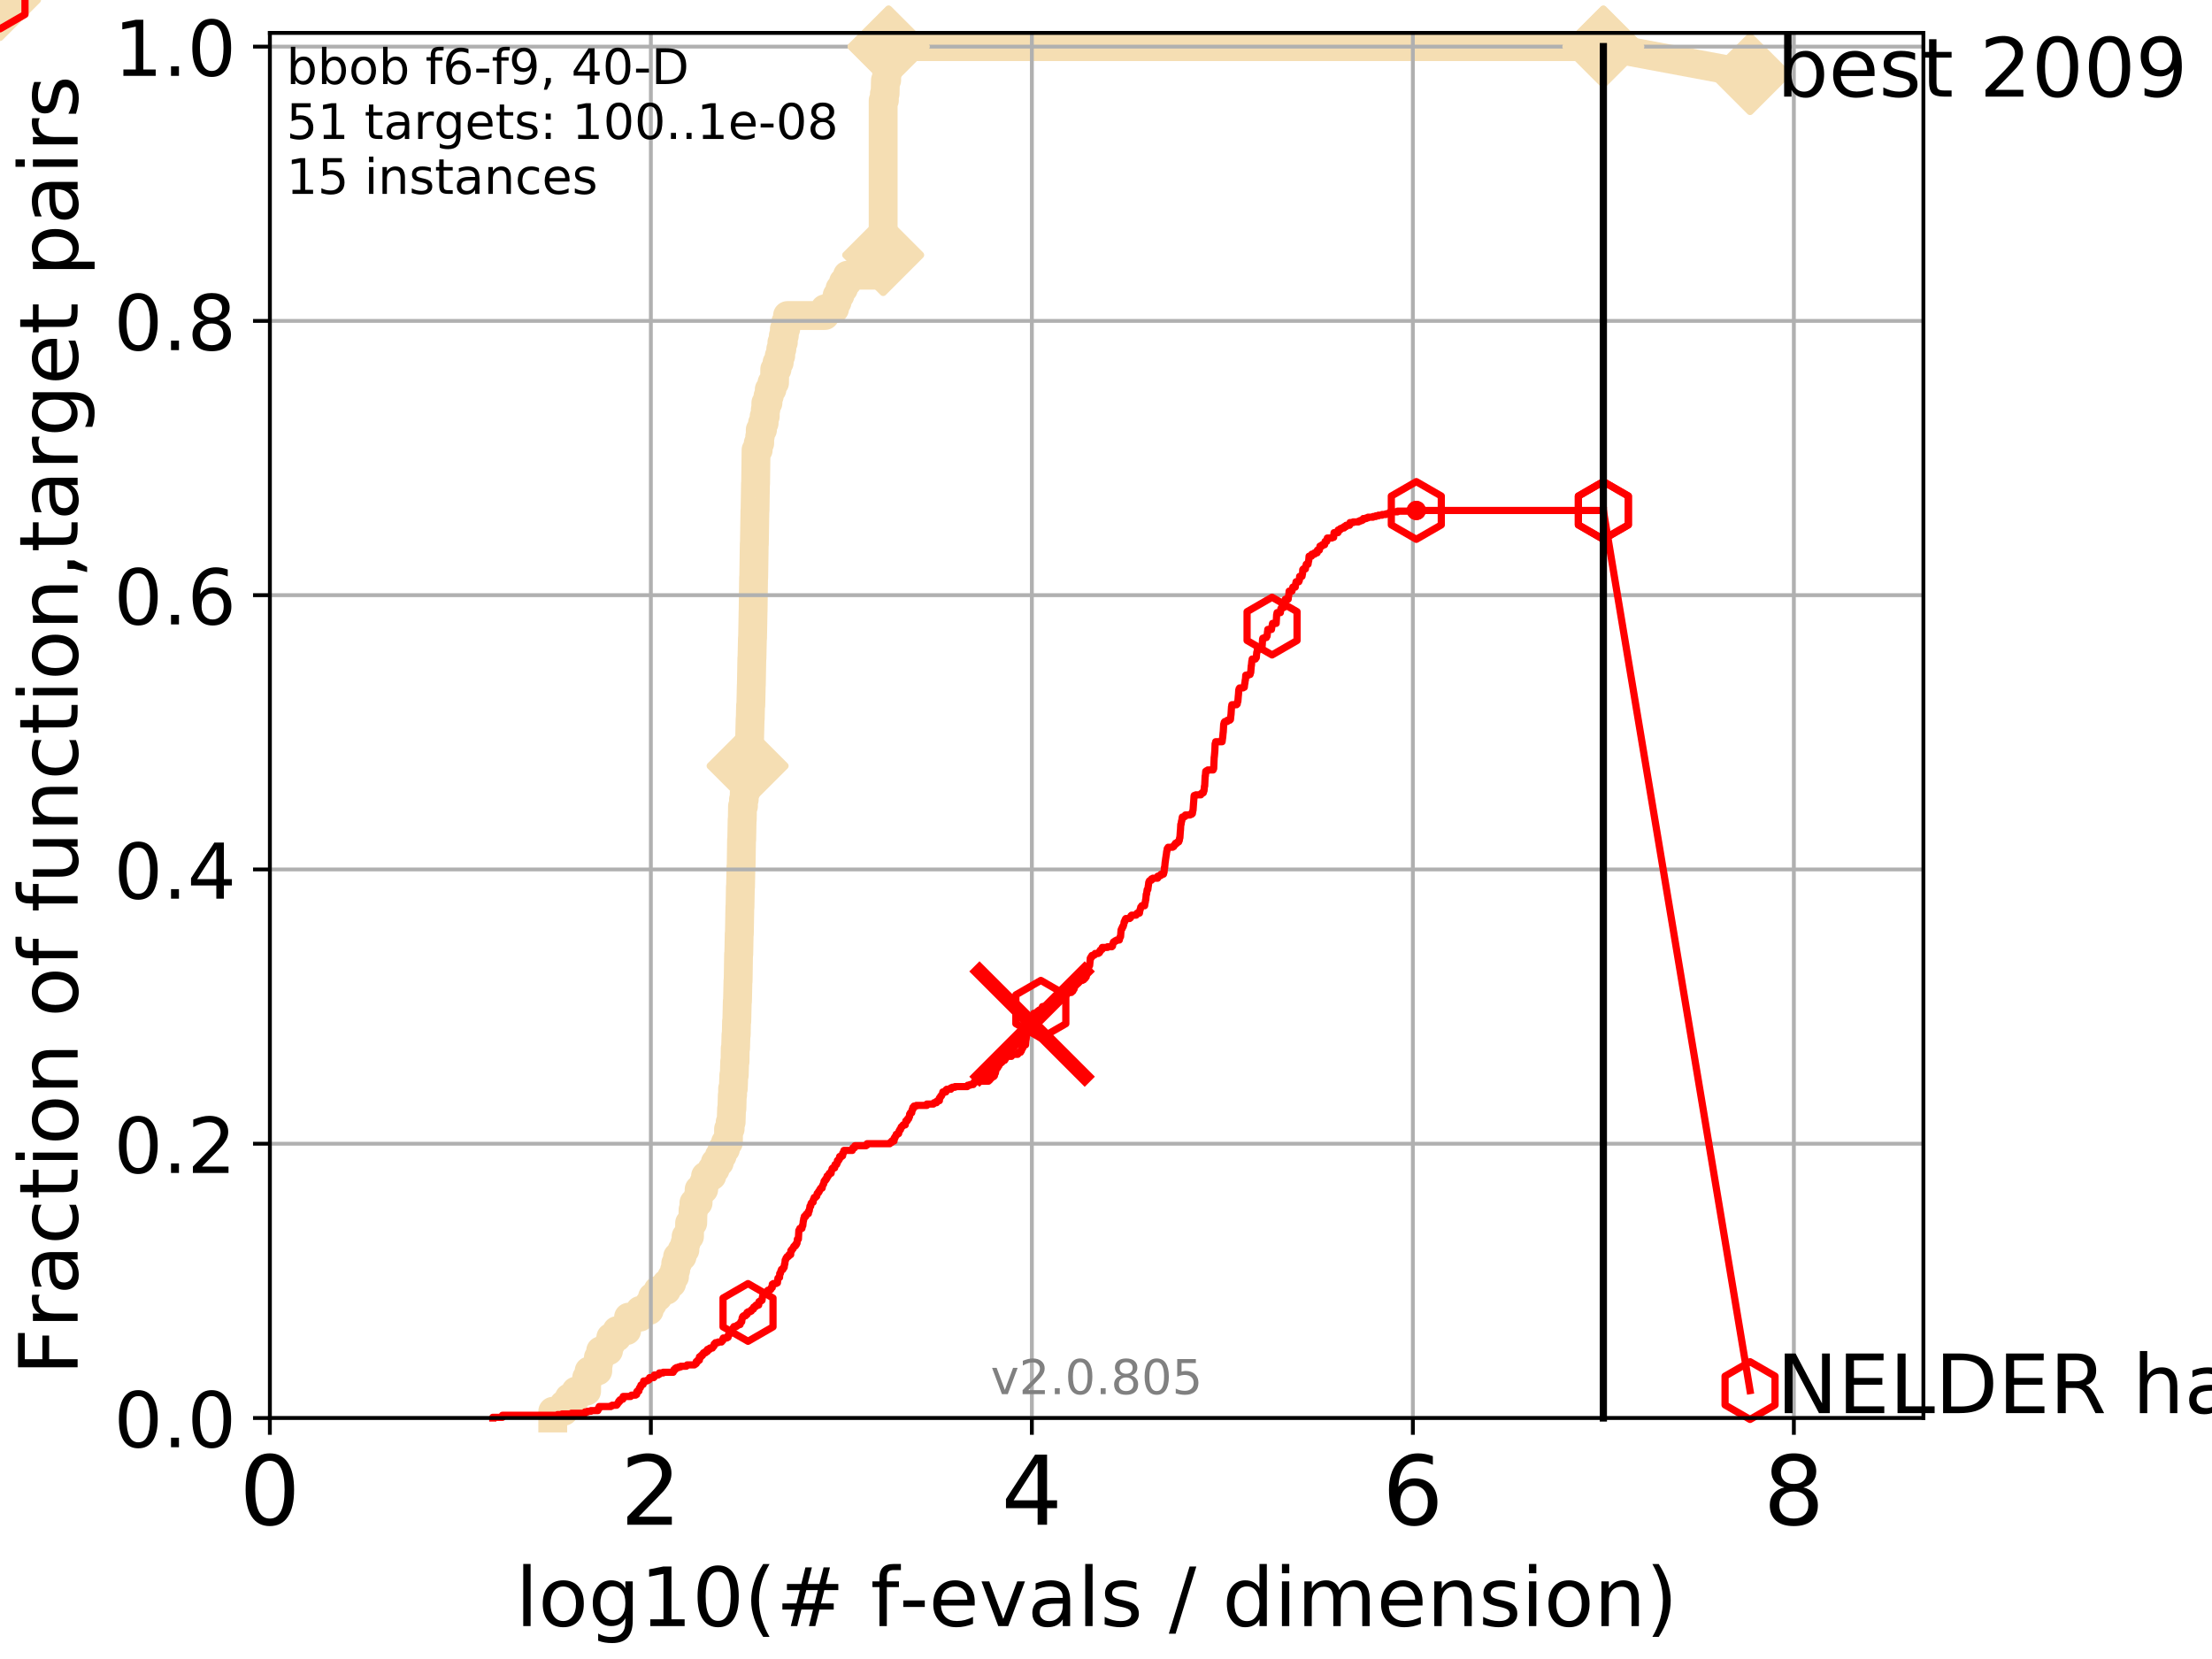 <?xml version="1.0" encoding="utf-8" standalone="no"?>
<!DOCTYPE svg PUBLIC "-//W3C//DTD SVG 1.1//EN"
  "http://www.w3.org/Graphics/SVG/1.1/DTD/svg11.dtd">
<!-- Created with matplotlib (http://matplotlib.org/) -->
<svg height="345pt" version="1.1" viewBox="0 0 460 345" width="460pt" xmlns="http://www.w3.org/2000/svg" xmlns:xlink="http://www.w3.org/1999/xlink">
 <defs>
  <style type="text/css">
*{stroke-linecap:butt;stroke-linejoin:round;}
  </style>
 </defs>
 <g id="figure_1">
  <g id="patch_1">
   <path d="M 0 345.6 
L 460.8 345.6 
L 460.8 0 
L 0 0 
z
" style="fill:#ffffff;"/>
  </g>
  <g id="axes_1">
   <g id="patch_2">
    <path d="M 56.12 294.88 
L 399.984 294.88 
L 399.984 6.845 
L 56.12 6.845 
z
" style="fill:#ffffff;"/>
   </g>
   <g id="line2d_1">
    <path d="M 114.95 294.88 
L 114.95 293.482 
L 117.252 293.482 
L 117.252 292.084 
L 118.361 292.084 
L 118.361 290.686 
L 119.758 290.686 
L 119.758 289.288 
L 121.991 289.288 
L 122.001 286.492 
L 122.507 286.492 
L 122.507 285.094 
L 124.314 285.094 
L 124.314 283.696 
L 124.436 283.696 
L 124.436 282.298 
L 124.909 282.298 
L 124.909 280.9 
L 126.548 280.9 
L 126.548 279.502 
L 127.022 279.502 
L 127.022 278.105 
L 128.3 278.105 
L 128.3 276.707 
L 130.327 276.707 
L 130.327 275.309 
L 130.709 275.309 
L 130.709 273.911 
L 133.088 273.911 
L 133.088 272.513 
L 135.013 272.513 
L 135.013 271.115 
L 135.684 271.115 
L 135.684 269.717 
L 136.834 269.717 
L 136.834 268.319 
L 138.599 268.319 
L 138.599 266.921 
L 139.676 266.921 
L 139.676 265.523 
L 140.271 265.523 
L 140.271 264.125 
L 140.521 264.125 
L 140.521 262.727 
L 140.902 262.727 
L 140.902 261.329 
L 141.845 261.329 
L 141.845 259.931 
L 142.433 259.931 
L 142.433 258.533 
L 142.674 258.533 
L 142.674 257.135 
L 143.384 257.135 
L 143.405 254.339 
L 144.056 254.339 
L 144.125 251.543 
L 144.305 251.543 
L 144.305 250.145 
L 145.175 250.145 
L 145.175 248.747 
L 145.387 248.747 
L 145.387 247.35 
L 146.34 247.35 
L 146.34 245.952 
L 146.724 245.952 
L 146.724 244.554 
L 148.04 244.554 
L 148.04 243.156 
L 148.736 243.156 
L 148.736 241.758 
L 149.584 241.758 
L 149.584 240.36 
L 150.179 240.36 
L 150.179 238.962 
L 150.87 238.962 
L 150.87 237.564 
L 151.482 237.564 
L 151.509 234.768 
L 151.842 234.768 
L 151.842 233.37 
L 152.045 233.37 
L 152.133 230.574 
L 152.208 230.574 
L 152.277 227.778 
L 152.349 227.778 
L 152.349 226.38 
L 152.499 226.38 
L 152.6 223.584 
L 152.696 223.584 
L 152.775 220.788 
L 152.859 220.788 
L 152.891 217.992 
L 152.973 217.992 
L 153.05 215.197 
L 153.11 215.197 
L 153.165 212.401 
L 153.222 212.401 
L 153.322 208.207 
L 153.369 208.207 
L 153.461 204.013 
L 153.501 204.013 
L 153.588 198.421 
L 153.635 198.421 
L 153.717 194.227 
L 153.755 194.227 
L 153.858 188.635 
L 153.891 188.635 
L 153.964 184.442 
L 154.003 184.442 
L 154.081 180.248 
L 154.123 180.248 
L 154.208 174.656 
L 154.246 174.656 
L 154.326 170.462 
L 154.367 170.462 
L 154.407 167.666 
L 154.61 167.666 
L 154.61 166.268 
L 154.768 166.268 
L 154.768 164.87 
L 155.021 164.87 
L 155.021 163.472 
L 155.3 163.472 
L 155.3 160.676 
L 155.472 160.676 
L 155.472 159.278 
L 155.601 159.278 
L 155.606 156.482 
L 155.714 156.482 
L 155.802 153.686 
L 155.886 153.686 
L 155.99 149.493 
L 156.022 149.493 
L 156.082 146.697 
L 156.137 146.697 
L 156.233 142.503 
L 156.249 142.503 
L 156.348 136.911 
L 156.378 136.911 
L 156.471 132.717 
L 156.503 132.717 
L 156.604 127.125 
L 156.615 127.125 
L 156.71 120.136 
L 156.741 120.136 
L 156.847 113.146 
L 156.877 113.146 
L 156.987 106.156 
L 157.015 106.156 
L 157.105 100.564 
L 157.134 100.564 
L 157.225 93.574 
L 157.674 93.574 
L 157.674 92.176 
L 157.986 92.176 
L 157.986 90.778 
L 158.1 90.778 
L 158.1 89.381 
L 158.567 89.381 
L 158.567 87.983 
L 158.907 87.983 
L 158.907 86.585 
L 159.146 86.585 
L 159.146 85.187 
L 159.261 85.187 
L 159.261 83.789 
L 159.705 83.789 
L 159.705 82.391 
L 159.971 82.391 
L 159.971 80.993 
L 160.532 80.993 
L 160.532 79.595 
L 161.074 79.595 
L 161.111 76.799 
L 161.585 76.799 
L 161.585 75.401 
L 162.045 75.401 
L 162.045 74.003 
L 162.359 74.003 
L 162.359 72.605 
L 162.598 72.605 
L 162.598 71.207 
L 162.899 71.207 
L 162.899 69.809 
L 163.108 69.809 
L 163.108 68.411 
L 163.398 68.411 
L 163.398 67.013 
L 163.765 67.013 
L 163.765 65.615 
L 171.544 65.615 
L 171.544 64.217 
L 173.557 64.217 
L 173.557 62.819 
L 174.086 62.819 
L 174.086 61.421 
L 174.678 61.421 
L 174.678 60.023 
L 175.407 60.023 
L 175.407 58.626 
L 176.228 58.626 
L 176.228 57.228 
L 182.687 57.228 
L 182.687 55.83 
L 183.061 55.83 
L 183.061 54.432 
L 183.391 54.432 
L 183.391 53.034 
L 183.659 53.034 
L 183.659 20.881 
L 183.916 20.881 
L 183.916 19.483 
L 184.066 19.483 
L 184.133 16.687 
L 184.392 16.687 
L 184.392 15.289 
L 184.533 15.289 
L 184.632 12.493 
L 184.768 12.493 
L 184.79 9.697 
L 333.43 9.697 
L 333.43 9.697 
" style="fill:none;stroke:#f5deb3;stroke-linecap:square;stroke-width:6;"/>
   </g>
   <g id="line2d_2">
    <path d="M 0 0 
" style="fill:none;stroke:#f5deb3;stroke-linecap:square;stroke-width:6;"/>
    <defs>
     <path d="M -0 7.778 
L 7.778 0 
L 0 -7.778 
L -7.778 -0 
z
" id="mb32078104b" style="stroke:#f5deb3;stroke-linejoin:miter;stroke-width:1.5;"/>
    </defs>
    <g>
     <use style="fill:#f5deb3;stroke:#f5deb3;stroke-linejoin:miter;stroke-width:1.5;" x="0" xlink:href="#mb32078104b" y="0"/>
    </g>
   </g>
   <g id="line2d_3">
    <path d="M 333.43 9.697 
L 363.934 15.401 
" style="fill:none;stroke:#f5deb3;stroke-linecap:square;stroke-width:6;"/>
    <g>
     <use style="fill:#f5deb3;stroke:#f5deb3;stroke-linejoin:miter;stroke-width:1.5;" x="333.43" xlink:href="#mb32078104b" y="9.697"/>
     <use style="fill:#f5deb3;stroke:#f5deb3;stroke-linejoin:miter;stroke-width:1.5;" x="363.934" xlink:href="#mb32078104b" y="15.401"/>
    </g>
   </g>
   <g id="matplotlib.axis_1">
    <g id="xtick_1">
     <g id="line2d_4">
      <path clip-path="url(#p1fe9e2f213)" d="M 56.12 294.88 
L 56.12 6.845 
" style="fill:none;stroke:#b0b0b0;stroke-linecap:square;stroke-width:0.8;"/>
     </g>
     <g id="line2d_5">
      <defs>
       <path d="M 0 0 
L 0 3.5 
" id="mf4e898ed87" style="stroke:#000000;stroke-width:0.8;"/>
      </defs>
      <g>
       <use style="stroke:#000000;stroke-width:0.8;" x="56.12" xlink:href="#mf4e898ed87" y="294.88"/>
      </g>
     </g>
     <g id="text_1">
      <!-- 0 -->
      <defs>
       <path d="M 31.781 66.406 
Q 24.172 66.406 20.328 58.906 
Q 16.5 51.422 16.5 36.375 
Q 16.5 21.391 20.328 13.891 
Q 24.172 6.391 31.781 6.391 
Q 39.453 6.391 43.281 13.891 
Q 47.125 21.391 47.125 36.375 
Q 47.125 51.422 43.281 58.906 
Q 39.453 66.406 31.781 66.406 
z
M 31.781 74.219 
Q 44.047 74.219 50.516 64.516 
Q 56.984 54.828 56.984 36.375 
Q 56.984 17.969 50.516 8.266 
Q 44.047 -1.422 31.781 -1.422 
Q 19.531 -1.422 13.062 8.266 
Q 6.594 17.969 6.594 36.375 
Q 6.594 54.828 13.062 64.516 
Q 19.531 74.219 31.781 74.219 
z
" id="DejaVuSans-30"/>
      </defs>
      <g transform="translate(49.758 317.077)scale(0.2 -0.2)">
       <use xlink:href="#DejaVuSans-30"/>
      </g>
     </g>
    </g>
    <g id="xtick_2">
     <g id="line2d_6">
      <path clip-path="url(#p1fe9e2f213)" d="M 135.351 294.88 
L 135.351 6.845 
" style="fill:none;stroke:#b0b0b0;stroke-linecap:square;stroke-width:0.8;"/>
     </g>
     <g id="line2d_7">
      <g>
       <use style="stroke:#000000;stroke-width:0.8;" x="135.351" xlink:href="#mf4e898ed87" y="294.88"/>
      </g>
     </g>
     <g id="text_2">
      <!-- 2 -->
      <defs>
       <path d="M 19.188 8.297 
L 53.609 8.297 
L 53.609 0 
L 7.328 0 
L 7.328 8.297 
Q 12.938 14.109 22.625 23.891 
Q 32.328 33.688 34.812 36.531 
Q 39.547 41.844 41.422 45.531 
Q 43.312 49.219 43.312 52.781 
Q 43.312 58.594 39.234 62.25 
Q 35.156 65.922 28.609 65.922 
Q 23.969 65.922 18.812 64.312 
Q 13.672 62.703 7.812 59.422 
L 7.812 69.391 
Q 13.766 71.781 18.938 73 
Q 24.125 74.219 28.422 74.219 
Q 39.75 74.219 46.484 68.547 
Q 53.219 62.891 53.219 53.422 
Q 53.219 48.922 51.531 44.891 
Q 49.859 40.875 45.406 35.406 
Q 44.188 33.984 37.641 27.219 
Q 31.109 20.453 19.188 8.297 
z
" id="DejaVuSans-32"/>
      </defs>
      <g transform="translate(128.989 317.077)scale(0.2 -0.2)">
       <use xlink:href="#DejaVuSans-32"/>
      </g>
     </g>
    </g>
    <g id="xtick_3">
     <g id="line2d_8">
      <path clip-path="url(#p1fe9e2f213)" d="M 214.583 294.88 
L 214.583 6.845 
" style="fill:none;stroke:#b0b0b0;stroke-linecap:square;stroke-width:0.8;"/>
     </g>
     <g id="line2d_9">
      <g>
       <use style="stroke:#000000;stroke-width:0.8;" x="214.583" xlink:href="#mf4e898ed87" y="294.88"/>
      </g>
     </g>
     <g id="text_3">
      <!-- 4 -->
      <defs>
       <path d="M 37.797 64.312 
L 12.891 25.391 
L 37.797 25.391 
z
M 35.203 72.906 
L 47.609 72.906 
L 47.609 25.391 
L 58.016 25.391 
L 58.016 17.188 
L 47.609 17.188 
L 47.609 0 
L 37.797 0 
L 37.797 17.188 
L 4.891 17.188 
L 4.891 26.703 
z
" id="DejaVuSans-34"/>
      </defs>
      <g transform="translate(208.22 317.077)scale(0.2 -0.2)">
       <use xlink:href="#DejaVuSans-34"/>
      </g>
     </g>
    </g>
    <g id="xtick_4">
     <g id="line2d_10">
      <path clip-path="url(#p1fe9e2f213)" d="M 293.814 294.88 
L 293.814 6.845 
" style="fill:none;stroke:#b0b0b0;stroke-linecap:square;stroke-width:0.8;"/>
     </g>
     <g id="line2d_11">
      <g>
       <use style="stroke:#000000;stroke-width:0.8;" x="293.814" xlink:href="#mf4e898ed87" y="294.88"/>
      </g>
     </g>
     <g id="text_4">
      <!-- 6 -->
      <defs>
       <path d="M 33.016 40.375 
Q 26.375 40.375 22.484 35.828 
Q 18.609 31.297 18.609 23.391 
Q 18.609 15.531 22.484 10.953 
Q 26.375 6.391 33.016 6.391 
Q 39.656 6.391 43.531 10.953 
Q 47.406 15.531 47.406 23.391 
Q 47.406 31.297 43.531 35.828 
Q 39.656 40.375 33.016 40.375 
z
M 52.594 71.297 
L 52.594 62.312 
Q 48.875 64.062 45.094 64.984 
Q 41.312 65.922 37.594 65.922 
Q 27.828 65.922 22.672 59.328 
Q 17.531 52.734 16.797 39.406 
Q 19.672 43.656 24.016 45.922 
Q 28.375 48.188 33.594 48.188 
Q 44.578 48.188 50.953 41.516 
Q 57.328 34.859 57.328 23.391 
Q 57.328 12.156 50.688 5.359 
Q 44.047 -1.422 33.016 -1.422 
Q 20.359 -1.422 13.672 8.266 
Q 6.984 17.969 6.984 36.375 
Q 6.984 53.656 15.188 63.938 
Q 23.391 74.219 37.203 74.219 
Q 40.922 74.219 44.703 73.484 
Q 48.484 72.75 52.594 71.297 
z
" id="DejaVuSans-36"/>
      </defs>
      <g transform="translate(287.452 317.077)scale(0.2 -0.2)">
       <use xlink:href="#DejaVuSans-36"/>
      </g>
     </g>
    </g>
    <g id="xtick_5">
     <g id="line2d_12">
      <path clip-path="url(#p1fe9e2f213)" d="M 373.045 294.88 
L 373.045 6.845 
" style="fill:none;stroke:#b0b0b0;stroke-linecap:square;stroke-width:0.8;"/>
     </g>
     <g id="line2d_13">
      <g>
       <use style="stroke:#000000;stroke-width:0.8;" x="373.045" xlink:href="#mf4e898ed87" y="294.88"/>
      </g>
     </g>
     <g id="text_5">
      <!-- 8 -->
      <defs>
       <path d="M 31.781 34.625 
Q 24.75 34.625 20.719 30.859 
Q 16.703 27.094 16.703 20.516 
Q 16.703 13.922 20.719 10.156 
Q 24.75 6.391 31.781 6.391 
Q 38.812 6.391 42.859 10.172 
Q 46.922 13.969 46.922 20.516 
Q 46.922 27.094 42.891 30.859 
Q 38.875 34.625 31.781 34.625 
z
M 21.922 38.812 
Q 15.578 40.375 12.031 44.719 
Q 8.5 49.078 8.5 55.328 
Q 8.5 64.062 14.719 69.141 
Q 20.953 74.219 31.781 74.219 
Q 42.672 74.219 48.875 69.141 
Q 55.078 64.062 55.078 55.328 
Q 55.078 49.078 51.531 44.719 
Q 48 40.375 41.703 38.812 
Q 48.828 37.156 52.797 32.312 
Q 56.781 27.484 56.781 20.516 
Q 56.781 9.906 50.312 4.234 
Q 43.844 -1.422 31.781 -1.422 
Q 19.734 -1.422 13.25 4.234 
Q 6.781 9.906 6.781 20.516 
Q 6.781 27.484 10.781 32.312 
Q 14.797 37.156 21.922 38.812 
z
M 18.312 54.391 
Q 18.312 48.734 21.844 45.562 
Q 25.391 42.391 31.781 42.391 
Q 38.141 42.391 41.719 45.562 
Q 45.312 48.734 45.312 54.391 
Q 45.312 60.062 41.719 63.234 
Q 38.141 66.406 31.781 66.406 
Q 25.391 66.406 21.844 63.234 
Q 18.312 60.062 18.312 54.391 
z
" id="DejaVuSans-38"/>
      </defs>
      <g transform="translate(366.683 317.077)scale(0.2 -0.2)">
       <use xlink:href="#DejaVuSans-38"/>
      </g>
     </g>
    </g>
    <g id="text_6">
     <!-- log10(# f-evals / dimension) -->
     <defs>
      <path d="M 9.422 75.984 
L 18.406 75.984 
L 18.406 0 
L 9.422 0 
z
" id="DejaVuSans-6c"/>
      <path d="M 30.609 48.391 
Q 23.391 48.391 19.188 42.75 
Q 14.984 37.109 14.984 27.297 
Q 14.984 17.484 19.156 11.844 
Q 23.344 6.203 30.609 6.203 
Q 37.797 6.203 41.984 11.859 
Q 46.188 17.531 46.188 27.297 
Q 46.188 37.016 41.984 42.703 
Q 37.797 48.391 30.609 48.391 
z
M 30.609 56 
Q 42.328 56 49.016 48.375 
Q 55.719 40.766 55.719 27.297 
Q 55.719 13.875 49.016 6.219 
Q 42.328 -1.422 30.609 -1.422 
Q 18.844 -1.422 12.172 6.219 
Q 5.516 13.875 5.516 27.297 
Q 5.516 40.766 12.172 48.375 
Q 18.844 56 30.609 56 
z
" id="DejaVuSans-6f"/>
      <path d="M 45.406 27.984 
Q 45.406 37.75 41.375 43.109 
Q 37.359 48.484 30.078 48.484 
Q 22.859 48.484 18.828 43.109 
Q 14.797 37.75 14.797 27.984 
Q 14.797 18.266 18.828 12.891 
Q 22.859 7.516 30.078 7.516 
Q 37.359 7.516 41.375 12.891 
Q 45.406 18.266 45.406 27.984 
z
M 54.391 6.781 
Q 54.391 -7.172 48.188 -13.984 
Q 42 -20.797 29.203 -20.797 
Q 24.469 -20.797 20.266 -20.094 
Q 16.062 -19.391 12.109 -17.922 
L 12.109 -9.188 
Q 16.062 -11.328 19.922 -12.344 
Q 23.781 -13.375 27.781 -13.375 
Q 36.625 -13.375 41.016 -8.766 
Q 45.406 -4.156 45.406 5.172 
L 45.406 9.625 
Q 42.625 4.781 38.281 2.391 
Q 33.938 0 27.875 0 
Q 17.828 0 11.672 7.656 
Q 5.516 15.328 5.516 27.984 
Q 5.516 40.672 11.672 48.328 
Q 17.828 56 27.875 56 
Q 33.938 56 38.281 53.609 
Q 42.625 51.219 45.406 46.391 
L 45.406 54.688 
L 54.391 54.688 
z
" id="DejaVuSans-67"/>
      <path d="M 12.406 8.297 
L 28.516 8.297 
L 28.516 63.922 
L 10.984 60.406 
L 10.984 69.391 
L 28.422 72.906 
L 38.281 72.906 
L 38.281 8.297 
L 54.391 8.297 
L 54.391 0 
L 12.406 0 
z
" id="DejaVuSans-31"/>
      <path d="M 31 75.875 
Q 24.469 64.656 21.281 53.656 
Q 18.109 42.672 18.109 31.391 
Q 18.109 20.125 21.312 9.062 
Q 24.516 -2 31 -13.188 
L 23.188 -13.188 
Q 15.875 -1.703 12.234 9.375 
Q 8.594 20.453 8.594 31.391 
Q 8.594 42.281 12.203 53.312 
Q 15.828 64.359 23.188 75.875 
z
" id="DejaVuSans-28"/>
      <path d="M 51.125 44 
L 36.922 44 
L 32.812 27.688 
L 47.125 27.688 
z
M 43.797 71.781 
L 38.719 51.516 
L 52.984 51.516 
L 58.109 71.781 
L 65.922 71.781 
L 60.891 51.516 
L 76.125 51.516 
L 76.125 44 
L 58.984 44 
L 54.984 27.688 
L 70.516 27.688 
L 70.516 20.219 
L 53.078 20.219 
L 48 0 
L 40.188 0 
L 45.219 20.219 
L 30.906 20.219 
L 25.875 0 
L 18.016 0 
L 23.094 20.219 
L 7.719 20.219 
L 7.719 27.688 
L 24.906 27.688 
L 29 44 
L 13.281 44 
L 13.281 51.516 
L 30.906 51.516 
L 35.891 71.781 
z
" id="DejaVuSans-23"/>
      <path id="DejaVuSans-20"/>
      <path d="M 37.109 75.984 
L 37.109 68.5 
L 28.516 68.5 
Q 23.688 68.5 21.797 66.547 
Q 19.922 64.594 19.922 59.516 
L 19.922 54.688 
L 34.719 54.688 
L 34.719 47.703 
L 19.922 47.703 
L 19.922 0 
L 10.891 0 
L 10.891 47.703 
L 2.297 47.703 
L 2.297 54.688 
L 10.891 54.688 
L 10.891 58.5 
Q 10.891 67.625 15.141 71.797 
Q 19.391 75.984 28.609 75.984 
z
" id="DejaVuSans-66"/>
      <path d="M 4.891 31.391 
L 31.203 31.391 
L 31.203 23.391 
L 4.891 23.391 
z
" id="DejaVuSans-2d"/>
      <path d="M 56.203 29.594 
L 56.203 25.203 
L 14.891 25.203 
Q 15.484 15.922 20.484 11.062 
Q 25.484 6.203 34.422 6.203 
Q 39.594 6.203 44.453 7.469 
Q 49.312 8.734 54.109 11.281 
L 54.109 2.781 
Q 49.266 0.734 44.188 -0.344 
Q 39.109 -1.422 33.891 -1.422 
Q 20.797 -1.422 13.156 6.188 
Q 5.516 13.812 5.516 26.812 
Q 5.516 40.234 12.766 48.109 
Q 20.016 56 32.328 56 
Q 43.359 56 49.781 48.891 
Q 56.203 41.797 56.203 29.594 
z
M 47.219 32.234 
Q 47.125 39.594 43.094 43.984 
Q 39.062 48.391 32.422 48.391 
Q 24.906 48.391 20.391 44.141 
Q 15.875 39.891 15.188 32.172 
z
" id="DejaVuSans-65"/>
      <path d="M 2.984 54.688 
L 12.5 54.688 
L 29.594 8.797 
L 46.688 54.688 
L 56.203 54.688 
L 35.688 0 
L 23.484 0 
z
" id="DejaVuSans-76"/>
      <path d="M 34.281 27.484 
Q 23.391 27.484 19.188 25 
Q 14.984 22.516 14.984 16.5 
Q 14.984 11.719 18.141 8.906 
Q 21.297 6.109 26.703 6.109 
Q 34.188 6.109 38.703 11.406 
Q 43.219 16.703 43.219 25.484 
L 43.219 27.484 
z
M 52.203 31.203 
L 52.203 0 
L 43.219 0 
L 43.219 8.297 
Q 40.141 3.328 35.547 0.953 
Q 30.953 -1.422 24.312 -1.422 
Q 15.922 -1.422 10.953 3.297 
Q 6 8.016 6 15.922 
Q 6 25.141 12.172 29.828 
Q 18.359 34.516 30.609 34.516 
L 43.219 34.516 
L 43.219 35.406 
Q 43.219 41.609 39.141 45 
Q 35.062 48.391 27.688 48.391 
Q 23 48.391 18.547 47.266 
Q 14.109 46.141 10.016 43.891 
L 10.016 52.203 
Q 14.938 54.109 19.578 55.047 
Q 24.219 56 28.609 56 
Q 40.484 56 46.344 49.844 
Q 52.203 43.703 52.203 31.203 
z
" id="DejaVuSans-61"/>
      <path d="M 44.281 53.078 
L 44.281 44.578 
Q 40.484 46.531 36.375 47.5 
Q 32.281 48.484 27.875 48.484 
Q 21.188 48.484 17.844 46.438 
Q 14.5 44.391 14.5 40.281 
Q 14.5 37.156 16.891 35.375 
Q 19.281 33.594 26.516 31.984 
L 29.594 31.297 
Q 39.156 29.25 43.188 25.516 
Q 47.219 21.781 47.219 15.094 
Q 47.219 7.469 41.188 3.016 
Q 35.156 -1.422 24.609 -1.422 
Q 20.219 -1.422 15.453 -0.562 
Q 10.688 0.297 5.422 2 
L 5.422 11.281 
Q 10.406 8.688 15.234 7.391 
Q 20.062 6.109 24.812 6.109 
Q 31.156 6.109 34.562 8.281 
Q 37.984 10.453 37.984 14.406 
Q 37.984 18.062 35.516 20.016 
Q 33.062 21.969 24.703 23.781 
L 21.578 24.516 
Q 13.234 26.266 9.516 29.906 
Q 5.812 33.547 5.812 39.891 
Q 5.812 47.609 11.281 51.797 
Q 16.75 56 26.812 56 
Q 31.781 56 36.172 55.266 
Q 40.578 54.547 44.281 53.078 
z
" id="DejaVuSans-73"/>
      <path d="M 25.391 72.906 
L 33.688 72.906 
L 8.297 -9.281 
L 0 -9.281 
z
" id="DejaVuSans-2f"/>
      <path d="M 45.406 46.391 
L 45.406 75.984 
L 54.391 75.984 
L 54.391 0 
L 45.406 0 
L 45.406 8.203 
Q 42.578 3.328 38.25 0.953 
Q 33.938 -1.422 27.875 -1.422 
Q 17.969 -1.422 11.734 6.484 
Q 5.516 14.406 5.516 27.297 
Q 5.516 40.188 11.734 48.094 
Q 17.969 56 27.875 56 
Q 33.938 56 38.25 53.625 
Q 42.578 51.266 45.406 46.391 
z
M 14.797 27.297 
Q 14.797 17.391 18.875 11.75 
Q 22.953 6.109 30.078 6.109 
Q 37.203 6.109 41.297 11.75 
Q 45.406 17.391 45.406 27.297 
Q 45.406 37.203 41.297 42.844 
Q 37.203 48.484 30.078 48.484 
Q 22.953 48.484 18.875 42.844 
Q 14.797 37.203 14.797 27.297 
z
" id="DejaVuSans-64"/>
      <path d="M 9.422 54.688 
L 18.406 54.688 
L 18.406 0 
L 9.422 0 
z
M 9.422 75.984 
L 18.406 75.984 
L 18.406 64.594 
L 9.422 64.594 
z
" id="DejaVuSans-69"/>
      <path d="M 52 44.188 
Q 55.375 50.25 60.062 53.125 
Q 64.75 56 71.094 56 
Q 79.641 56 84.281 50.016 
Q 88.922 44.047 88.922 33.016 
L 88.922 0 
L 79.891 0 
L 79.891 32.719 
Q 79.891 40.578 77.094 44.375 
Q 74.312 48.188 68.609 48.188 
Q 61.625 48.188 57.562 43.547 
Q 53.516 38.922 53.516 30.906 
L 53.516 0 
L 44.484 0 
L 44.484 32.719 
Q 44.484 40.625 41.703 44.406 
Q 38.922 48.188 33.109 48.188 
Q 26.219 48.188 22.156 43.531 
Q 18.109 38.875 18.109 30.906 
L 18.109 0 
L 9.078 0 
L 9.078 54.688 
L 18.109 54.688 
L 18.109 46.188 
Q 21.188 51.219 25.484 53.609 
Q 29.781 56 35.688 56 
Q 41.656 56 45.828 52.969 
Q 50 49.953 52 44.188 
z
" id="DejaVuSans-6d"/>
      <path d="M 54.891 33.016 
L 54.891 0 
L 45.906 0 
L 45.906 32.719 
Q 45.906 40.484 42.875 44.328 
Q 39.844 48.188 33.797 48.188 
Q 26.516 48.188 22.312 43.547 
Q 18.109 38.922 18.109 30.906 
L 18.109 0 
L 9.078 0 
L 9.078 54.688 
L 18.109 54.688 
L 18.109 46.188 
Q 21.344 51.125 25.703 53.562 
Q 30.078 56 35.797 56 
Q 45.219 56 50.047 50.172 
Q 54.891 44.344 54.891 33.016 
z
" id="DejaVuSans-6e"/>
      <path d="M 8.016 75.875 
L 15.828 75.875 
Q 23.141 64.359 26.781 53.312 
Q 30.422 42.281 30.422 31.391 
Q 30.422 20.453 26.781 9.375 
Q 23.141 -1.703 15.828 -13.188 
L 8.016 -13.188 
Q 14.5 -2 17.703 9.062 
Q 20.906 20.125 20.906 31.391 
Q 20.906 42.672 17.703 53.656 
Q 14.5 64.656 8.016 75.875 
z
" id="DejaVuSans-29"/>
     </defs>
     <g transform="translate(107.211 338.154)scale(0.17 -0.17)">
      <use xlink:href="#DejaVuSans-6c"/>
      <use x="27.783" xlink:href="#DejaVuSans-6f"/>
      <use x="88.965" xlink:href="#DejaVuSans-67"/>
      <use x="152.441" xlink:href="#DejaVuSans-31"/>
      <use x="216.064" xlink:href="#DejaVuSans-30"/>
      <use x="279.688" xlink:href="#DejaVuSans-28"/>
      <use x="318.701" xlink:href="#DejaVuSans-23"/>
      <use x="402.49" xlink:href="#DejaVuSans-20"/>
      <use x="434.277" xlink:href="#DejaVuSans-66"/>
      <use x="469.404" xlink:href="#DejaVuSans-2d"/>
      <use x="505.488" xlink:href="#DejaVuSans-65"/>
      <use x="567.012" xlink:href="#DejaVuSans-76"/>
      <use x="626.191" xlink:href="#DejaVuSans-61"/>
      <use x="687.471" xlink:href="#DejaVuSans-6c"/>
      <use x="715.254" xlink:href="#DejaVuSans-73"/>
      <use x="767.354" xlink:href="#DejaVuSans-20"/>
      <use x="799.141" xlink:href="#DejaVuSans-2f"/>
      <use x="832.832" xlink:href="#DejaVuSans-20"/>
      <use x="864.619" xlink:href="#DejaVuSans-64"/>
      <use x="928.096" xlink:href="#DejaVuSans-69"/>
      <use x="955.879" xlink:href="#DejaVuSans-6d"/>
      <use x="1053.291" xlink:href="#DejaVuSans-65"/>
      <use x="1114.814" xlink:href="#DejaVuSans-6e"/>
      <use x="1178.193" xlink:href="#DejaVuSans-73"/>
      <use x="1230.293" xlink:href="#DejaVuSans-69"/>
      <use x="1258.076" xlink:href="#DejaVuSans-6f"/>
      <use x="1319.258" xlink:href="#DejaVuSans-6e"/>
      <use x="1382.637" xlink:href="#DejaVuSans-29"/>
     </g>
    </g>
   </g>
   <g id="matplotlib.axis_2">
    <g id="ytick_1">
     <g id="line2d_14">
      <path clip-path="url(#p1fe9e2f213)" d="M 56.12 294.88 
L 399.984 294.88 
" style="fill:none;stroke:#b0b0b0;stroke-linecap:square;stroke-width:0.8;"/>
     </g>
     <g id="line2d_15">
      <defs>
       <path d="M 0 0 
L -3.5 0 
" id="m5181a6b7db" style="stroke:#000000;stroke-width:0.8;"/>
      </defs>
      <g>
       <use style="stroke:#000000;stroke-width:0.8;" x="56.12" xlink:href="#m5181a6b7db" y="294.88"/>
      </g>
     </g>
     <g id="text_7">
      <!-- 0.0 -->
      <defs>
       <path d="M 10.688 12.406 
L 21 12.406 
L 21 0 
L 10.688 0 
z
" id="DejaVuSans-2e"/>
      </defs>
      <g transform="translate(23.675 300.959)scale(0.16 -0.16)">
       <use xlink:href="#DejaVuSans-30"/>
       <use x="63.623" xlink:href="#DejaVuSans-2e"/>
       <use x="95.41" xlink:href="#DejaVuSans-30"/>
      </g>
     </g>
    </g>
    <g id="ytick_2">
     <g id="line2d_16">
      <path clip-path="url(#p1fe9e2f213)" d="M 56.12 237.843 
L 399.984 237.843 
" style="fill:none;stroke:#b0b0b0;stroke-linecap:square;stroke-width:0.8;"/>
     </g>
     <g id="line2d_17">
      <g>
       <use style="stroke:#000000;stroke-width:0.8;" x="56.12" xlink:href="#m5181a6b7db" y="237.843"/>
      </g>
     </g>
     <g id="text_8">
      <!-- 0.2 -->
      <g transform="translate(23.675 243.922)scale(0.16 -0.16)">
       <use xlink:href="#DejaVuSans-30"/>
       <use x="63.623" xlink:href="#DejaVuSans-2e"/>
       <use x="95.41" xlink:href="#DejaVuSans-32"/>
      </g>
     </g>
    </g>
    <g id="ytick_3">
     <g id="line2d_18">
      <path clip-path="url(#p1fe9e2f213)" d="M 56.12 180.807 
L 399.984 180.807 
" style="fill:none;stroke:#b0b0b0;stroke-linecap:square;stroke-width:0.8;"/>
     </g>
     <g id="line2d_19">
      <g>
       <use style="stroke:#000000;stroke-width:0.8;" x="56.12" xlink:href="#m5181a6b7db" y="180.807"/>
      </g>
     </g>
     <g id="text_9">
      <!-- 0.4 -->
      <g transform="translate(23.675 186.886)scale(0.16 -0.16)">
       <use xlink:href="#DejaVuSans-30"/>
       <use x="63.623" xlink:href="#DejaVuSans-2e"/>
       <use x="95.41" xlink:href="#DejaVuSans-34"/>
      </g>
     </g>
    </g>
    <g id="ytick_4">
     <g id="line2d_20">
      <path clip-path="url(#p1fe9e2f213)" d="M 56.12 123.77 
L 399.984 123.77 
" style="fill:none;stroke:#b0b0b0;stroke-linecap:square;stroke-width:0.8;"/>
     </g>
     <g id="line2d_21">
      <g>
       <use style="stroke:#000000;stroke-width:0.8;" x="56.12" xlink:href="#m5181a6b7db" y="123.77"/>
      </g>
     </g>
     <g id="text_10">
      <!-- 0.6 -->
      <g transform="translate(23.675 129.849)scale(0.16 -0.16)">
       <use xlink:href="#DejaVuSans-30"/>
       <use x="63.623" xlink:href="#DejaVuSans-2e"/>
       <use x="95.41" xlink:href="#DejaVuSans-36"/>
      </g>
     </g>
    </g>
    <g id="ytick_5">
     <g id="line2d_22">
      <path clip-path="url(#p1fe9e2f213)" d="M 56.12 66.734 
L 399.984 66.734 
" style="fill:none;stroke:#b0b0b0;stroke-linecap:square;stroke-width:0.8;"/>
     </g>
     <g id="line2d_23">
      <g>
       <use style="stroke:#000000;stroke-width:0.8;" x="56.12" xlink:href="#m5181a6b7db" y="66.734"/>
      </g>
     </g>
     <g id="text_11">
      <!-- 0.8 -->
      <g transform="translate(23.675 72.812)scale(0.16 -0.16)">
       <use xlink:href="#DejaVuSans-30"/>
       <use x="63.623" xlink:href="#DejaVuSans-2e"/>
       <use x="95.41" xlink:href="#DejaVuSans-38"/>
      </g>
     </g>
    </g>
    <g id="ytick_6">
     <g id="line2d_24">
      <path clip-path="url(#p1fe9e2f213)" d="M 56.12 9.697 
L 399.984 9.697 
" style="fill:none;stroke:#b0b0b0;stroke-linecap:square;stroke-width:0.8;"/>
     </g>
     <g id="line2d_25">
      <g>
       <use style="stroke:#000000;stroke-width:0.8;" x="56.12" xlink:href="#m5181a6b7db" y="9.697"/>
      </g>
     </g>
     <g id="text_12">
      <!-- 1.0 -->
      <g transform="translate(23.675 15.776)scale(0.16 -0.16)">
       <use xlink:href="#DejaVuSans-31"/>
       <use x="63.623" xlink:href="#DejaVuSans-2e"/>
       <use x="95.41" xlink:href="#DejaVuSans-30"/>
      </g>
     </g>
    </g>
    <g id="text_13">
     <!-- Fraction of function,target pairs -->
     <defs>
      <path d="M 9.812 72.906 
L 51.703 72.906 
L 51.703 64.594 
L 19.672 64.594 
L 19.672 43.109 
L 48.578 43.109 
L 48.578 34.812 
L 19.672 34.812 
L 19.672 0 
L 9.812 0 
z
" id="DejaVuSans-46"/>
      <path d="M 41.109 46.297 
Q 39.594 47.172 37.812 47.578 
Q 36.031 48 33.891 48 
Q 26.266 48 22.188 43.047 
Q 18.109 38.094 18.109 28.812 
L 18.109 0 
L 9.078 0 
L 9.078 54.688 
L 18.109 54.688 
L 18.109 46.188 
Q 20.953 51.172 25.484 53.578 
Q 30.031 56 36.531 56 
Q 37.453 56 38.578 55.875 
Q 39.703 55.766 41.062 55.516 
z
" id="DejaVuSans-72"/>
      <path d="M 48.781 52.594 
L 48.781 44.188 
Q 44.969 46.297 41.141 47.344 
Q 37.312 48.391 33.406 48.391 
Q 24.656 48.391 19.812 42.844 
Q 14.984 37.312 14.984 27.297 
Q 14.984 17.281 19.812 11.734 
Q 24.656 6.203 33.406 6.203 
Q 37.312 6.203 41.141 7.25 
Q 44.969 8.297 48.781 10.406 
L 48.781 2.094 
Q 45.016 0.344 40.984 -0.531 
Q 36.969 -1.422 32.422 -1.422 
Q 20.062 -1.422 12.781 6.344 
Q 5.516 14.109 5.516 27.297 
Q 5.516 40.672 12.859 48.328 
Q 20.219 56 33.016 56 
Q 37.156 56 41.109 55.141 
Q 45.062 54.297 48.781 52.594 
z
" id="DejaVuSans-63"/>
      <path d="M 18.312 70.219 
L 18.312 54.688 
L 36.812 54.688 
L 36.812 47.703 
L 18.312 47.703 
L 18.312 18.016 
Q 18.312 11.328 20.141 9.422 
Q 21.969 7.516 27.594 7.516 
L 36.812 7.516 
L 36.812 0 
L 27.594 0 
Q 17.188 0 13.234 3.875 
Q 9.281 7.766 9.281 18.016 
L 9.281 47.703 
L 2.688 47.703 
L 2.688 54.688 
L 9.281 54.688 
L 9.281 70.219 
z
" id="DejaVuSans-74"/>
      <path d="M 8.5 21.578 
L 8.5 54.688 
L 17.484 54.688 
L 17.484 21.922 
Q 17.484 14.156 20.5 10.266 
Q 23.531 6.391 29.594 6.391 
Q 36.859 6.391 41.078 11.031 
Q 45.312 15.672 45.312 23.688 
L 45.312 54.688 
L 54.297 54.688 
L 54.297 0 
L 45.312 0 
L 45.312 8.406 
Q 42.047 3.422 37.719 1 
Q 33.406 -1.422 27.688 -1.422 
Q 18.266 -1.422 13.375 4.438 
Q 8.5 10.297 8.5 21.578 
z
M 31.109 56 
z
" id="DejaVuSans-75"/>
      <path d="M 11.719 12.406 
L 22.016 12.406 
L 22.016 4 
L 14.016 -11.625 
L 7.719 -11.625 
L 11.719 4 
z
" id="DejaVuSans-2c"/>
      <path d="M 18.109 8.203 
L 18.109 -20.797 
L 9.078 -20.797 
L 9.078 54.688 
L 18.109 54.688 
L 18.109 46.391 
Q 20.953 51.266 25.266 53.625 
Q 29.594 56 35.594 56 
Q 45.562 56 51.781 48.094 
Q 58.016 40.188 58.016 27.297 
Q 58.016 14.406 51.781 6.484 
Q 45.562 -1.422 35.594 -1.422 
Q 29.594 -1.422 25.266 0.953 
Q 20.953 3.328 18.109 8.203 
z
M 48.688 27.297 
Q 48.688 37.203 44.609 42.844 
Q 40.531 48.484 33.406 48.484 
Q 26.266 48.484 22.188 42.844 
Q 18.109 37.203 18.109 27.297 
Q 18.109 17.391 22.188 11.75 
Q 26.266 6.109 33.406 6.109 
Q 40.531 6.109 44.609 11.75 
Q 48.688 17.391 48.688 27.297 
z
" id="DejaVuSans-70"/>
     </defs>
     <g transform="translate(16.14 286.002)rotate(-90)scale(0.17 -0.17)">
      <use xlink:href="#DejaVuSans-46"/>
      <use x="57.41" xlink:href="#DejaVuSans-72"/>
      <use x="98.523" xlink:href="#DejaVuSans-61"/>
      <use x="159.803" xlink:href="#DejaVuSans-63"/>
      <use x="214.783" xlink:href="#DejaVuSans-74"/>
      <use x="253.992" xlink:href="#DejaVuSans-69"/>
      <use x="281.775" xlink:href="#DejaVuSans-6f"/>
      <use x="342.957" xlink:href="#DejaVuSans-6e"/>
      <use x="406.336" xlink:href="#DejaVuSans-20"/>
      <use x="438.123" xlink:href="#DejaVuSans-6f"/>
      <use x="499.305" xlink:href="#DejaVuSans-66"/>
      <use x="534.51" xlink:href="#DejaVuSans-20"/>
      <use x="566.297" xlink:href="#DejaVuSans-66"/>
      <use x="601.502" xlink:href="#DejaVuSans-75"/>
      <use x="664.881" xlink:href="#DejaVuSans-6e"/>
      <use x="728.26" xlink:href="#DejaVuSans-63"/>
      <use x="783.24" xlink:href="#DejaVuSans-74"/>
      <use x="822.449" xlink:href="#DejaVuSans-69"/>
      <use x="850.232" xlink:href="#DejaVuSans-6f"/>
      <use x="911.414" xlink:href="#DejaVuSans-6e"/>
      <use x="974.793" xlink:href="#DejaVuSans-2c"/>
      <use x="1006.58" xlink:href="#DejaVuSans-74"/>
      <use x="1045.789" xlink:href="#DejaVuSans-61"/>
      <use x="1107.068" xlink:href="#DejaVuSans-72"/>
      <use x="1148.166" xlink:href="#DejaVuSans-67"/>
      <use x="1211.643" xlink:href="#DejaVuSans-65"/>
      <use x="1273.166" xlink:href="#DejaVuSans-74"/>
      <use x="1312.375" xlink:href="#DejaVuSans-20"/>
      <use x="1344.162" xlink:href="#DejaVuSans-70"/>
      <use x="1407.639" xlink:href="#DejaVuSans-61"/>
      <use x="1468.918" xlink:href="#DejaVuSans-69"/>
      <use x="1496.701" xlink:href="#DejaVuSans-72"/>
      <use x="1537.814" xlink:href="#DejaVuSans-73"/>
     </g>
    </g>
   </g>
   <g id="line2d_26">
    <defs>
     <path d="M 0 1.5 
C 0.398 1.5 0.779 1.342 1.061 1.061 
C 1.342 0.779 1.5 0.398 1.5 0 
C 1.5 -0.398 1.342 -0.779 1.061 -1.061 
C 0.779 -1.342 0.398 -1.5 0 -1.5 
C -0.398 -1.5 -0.779 -1.342 -1.061 -1.061 
C -1.342 -0.779 -1.5 -0.398 -1.5 0 
C -1.5 0.398 -1.342 0.779 -1.061 1.061 
C -0.779 1.342 -0.398 1.5 0 1.5 
z
" id="m779ac3125e" style="stroke:#f5deb3;"/>
    </defs>
    <g>
     <use style="fill:#f5deb3;stroke:#f5deb3;" x="184.79" xlink:href="#m779ac3125e" y="9.697"/>
     <use style="fill:#f5deb3;stroke:#f5deb3;" x="184.79" xlink:href="#m779ac3125e" y="9.697"/>
    </g>
   </g>
   <g id="line2d_27">
    <g>
     <use style="fill:#f5deb3;stroke:#f5deb3;stroke-linejoin:miter;stroke-width:1.5;" x="155.472" xlink:href="#mb32078104b" y="159.278"/>
     <use style="fill:#f5deb3;stroke:#f5deb3;stroke-linejoin:miter;stroke-width:1.5;" x="183.659" xlink:href="#mb32078104b" y="53.034"/>
     <use style="fill:#f5deb3;stroke:#f5deb3;stroke-linejoin:miter;stroke-width:1.5;" x="184.79" xlink:href="#mb32078104b" y="9.697"/>
     <use style="fill:#f5deb3;stroke:#f5deb3;stroke-linejoin:miter;stroke-width:1.5;" x="184.79" xlink:href="#mb32078104b" y="9.697"/>
     <use style="fill:#f5deb3;stroke:#f5deb3;stroke-linejoin:miter;stroke-width:1.5;" x="333.43" xlink:href="#mb32078104b" y="9.697"/>
    </g>
   </g>
   <g id="line2d_28">
    <defs>
     <path d="M 0 1.5 
C 0.398 1.5 0.779 1.342 1.061 1.061 
C 1.342 0.779 1.5 0.398 1.5 0 
C 1.5 -0.398 1.342 -0.779 1.061 -1.061 
C 0.779 -1.342 0.398 -1.5 0 -1.5 
C -0.398 -1.5 -0.779 -1.342 -1.061 -1.061 
C -1.342 -0.779 -1.5 -0.398 -1.5 0 
C -1.5 0.398 -1.342 0.779 -1.061 1.061 
C -0.779 1.342 -0.398 1.5 0 1.5 
z
" id="m72ecb45a0a" style="stroke:#ff0000;"/>
    </defs>
    <g>
     <use style="fill:#ff0000;stroke:#ff0000;" x="294.531" xlink:href="#m72ecb45a0a" y="106.156"/>
     <use style="fill:#ff0000;stroke:#ff0000;" x="294.531" xlink:href="#m72ecb45a0a" y="106.156"/>
    </g>
   </g>
   <g id="line2d_29">
    <path d="M 102.481 294.88 
L 102.481 294.74 
L 104.481 294.74 
L 104.481 294.321 
L 115.935 294.321 
L 115.935 294.181 
L 116.891 294.181 
L 116.891 294.041 
L 118.806 294.041 
L 118.806 293.901 
L 121.661 293.901 
L 121.661 293.622 
L 122.177 293.622 
L 122.177 293.482 
L 122.902 293.482 
L 122.902 293.342 
L 124.323 293.342 
L 124.371 292.923 
L 124.582 292.923 
L 124.598 292.503 
L 127.029 292.503 
L 127.029 292.364 
L 127.299 292.364 
L 127.299 292.224 
L 128.228 292.224 
L 128.228 292.084 
L 128.358 292.084 
L 128.442 291.804 
L 128.551 291.804 
L 128.551 291.665 
L 128.672 291.665 
L 128.678 291.385 
L 128.924 291.385 
L 128.924 291.106 
L 129.202 291.106 
L 129.202 290.966 
L 129.531 290.966 
L 129.586 290.407 
L 131.148 290.407 
L 131.148 290.267 
L 131.318 290.267 
L 131.318 290.127 
L 132.182 290.127 
L 132.182 289.987 
L 132.398 289.987 
L 132.413 289.428 
L 132.53 289.428 
L 132.53 289.288 
L 132.861 289.288 
L 132.936 288.729 
L 133.005 288.729 
L 133.005 288.589 
L 133.162 288.589 
L 133.191 288.31 
L 133.288 288.31 
L 133.288 288.03 
L 133.496 288.03 
L 133.496 287.89 
L 133.743 287.89 
L 133.851 287.191 
L 134.505 287.191 
L 134.505 287.051 
L 134.814 287.051 
L 134.814 286.912 
L 135.017 286.912 
L 135.083 286.492 
L 135.939 286.492 
L 135.939 286.352 
L 136.076 286.352 
L 136.088 285.933 
L 136.873 285.933 
L 136.873 285.793 
L 137.108 285.793 
L 137.108 285.514 
L 137.912 285.514 
L 137.912 285.374 
L 139.994 285.374 
L 139.994 285.094 
L 140.157 285.094 
L 140.157 284.815 
L 140.435 284.815 
L 140.435 284.535 
L 140.686 284.535 
L 140.686 284.395 
L 141.15 284.395 
L 141.15 284.256 
L 141.577 284.256 
L 141.577 284.116 
L 142.719 284.116 
L 142.719 283.976 
L 142.911 283.976 
L 142.911 283.836 
L 144.407 283.836 
L 144.407 283.696 
L 144.619 283.696 
L 144.619 283.557 
L 144.797 283.557 
L 144.797 283.137 
L 145.102 283.137 
L 145.102 282.858 
L 145.445 282.858 
L 145.452 282.159 
L 145.788 282.159 
L 145.8 281.879 
L 146.081 281.879 
L 146.081 281.599 
L 146.265 281.599 
L 146.297 281.32 
L 146.726 281.32 
L 146.726 281.04 
L 147.113 281.04 
L 147.113 280.621 
L 147.571 280.621 
L 147.609 280.341 
L 148.151 280.341 
L 148.216 280.062 
L 148.362 280.062 
L 148.362 279.922 
L 148.483 279.922 
L 148.511 279.502 
L 148.746 279.502 
L 148.785 279.223 
L 149.32 279.223 
L 149.32 279.083 
L 150.039 279.083 
L 150.132 278.804 
L 150.299 278.804 
L 150.335 278.384 
L 150.415 278.384 
L 150.415 278.244 
L 151.159 278.244 
L 151.159 278.105 
L 151.409 278.105 
L 151.42 277.685 
L 151.573 277.685 
L 151.601 277.406 
L 151.774 277.406 
L 151.774 277.126 
L 151.926 277.126 
L 151.926 276.986 
L 152.214 276.986 
L 152.278 276.427 
L 152.437 276.427 
L 152.437 276.147 
L 152.625 276.147 
L 152.625 275.868 
L 153.112 275.868 
L 153.112 275.728 
L 153.299 275.728 
L 153.299 275.588 
L 153.533 275.588 
L 153.533 275.448 
L 153.91 275.448 
L 153.996 275.029 
L 154.044 275.029 
L 154.044 274.889 
L 154.237 274.889 
L 154.336 274.05 
L 154.459 274.05 
L 154.459 273.771 
L 154.613 273.771 
L 154.613 273.631 
L 155.043 273.631 
L 155.061 273.351 
L 155.356 273.351 
L 155.356 272.932 
L 155.556 272.932 
L 155.556 272.792 
L 155.986 272.792 
L 155.986 272.653 
L 156.244 272.653 
L 156.258 272.373 
L 156.432 272.373 
L 156.432 272.233 
L 156.69 272.233 
L 156.741 271.814 
L 156.949 271.814 
L 156.949 271.674 
L 157.225 271.674 
L 157.225 271.394 
L 157.774 271.394 
L 157.826 270.695 
L 158.028 270.695 
L 158.028 270.556 
L 158.275 270.556 
L 158.275 270.416 
L 158.464 270.416 
L 158.575 269.577 
L 158.611 269.577 
L 158.683 269.297 
L 158.825 269.297 
L 158.825 269.158 
L 159.009 269.158 
L 159.009 269.018 
L 159.274 269.018 
L 159.356 268.738 
L 159.561 268.738 
L 159.561 268.459 
L 159.679 268.459 
L 159.679 268.319 
L 160.084 268.319 
L 160.084 268.179 
L 160.273 268.179 
L 160.382 267.76 
L 160.593 267.76 
L 160.604 267.061 
L 160.828 267.061 
L 160.828 266.921 
L 161.395 266.921 
L 161.395 266.781 
L 161.67 266.781 
L 161.775 265.803 
L 161.902 265.803 
L 161.902 265.663 
L 162.11 265.663 
L 162.151 264.824 
L 162.293 264.824 
L 162.398 264.265 
L 162.51 264.265 
L 162.51 263.985 
L 162.815 263.985 
L 162.921 263.566 
L 163.072 263.566 
L 163.148 262.867 
L 163.211 262.867 
L 163.287 262.028 
L 163.371 262.028 
L 163.474 261.609 
L 163.605 261.609 
L 163.667 261.329 
L 163.924 261.329 
L 163.924 261.189 
L 164.074 261.189 
L 164.074 260.91 
L 164.425 260.91 
L 164.468 260.071 
L 164.652 260.071 
L 164.673 259.791 
L 164.817 259.791 
L 164.817 259.652 
L 164.947 259.652 
L 165.054 259.232 
L 165.188 259.232 
L 165.188 259.092 
L 165.423 259.092 
L 165.423 258.813 
L 165.611 258.813 
L 165.611 258.533 
L 165.747 258.533 
L 165.82 257.694 
L 166.029 257.694 
L 166.124 255.877 
L 166.231 255.877 
L 166.331 255.458 
L 166.765 255.458 
L 166.841 254.898 
L 166.945 254.898 
L 167.048 253.92 
L 167.081 253.92 
L 167.15 253.361 
L 167.248 253.361 
L 167.276 252.941 
L 167.572 252.941 
L 167.643 252.522 
L 167.784 252.522 
L 167.784 252.382 
L 168.111 252.382 
L 168.157 251.823 
L 168.283 251.823 
L 168.394 251.124 
L 168.412 251.124 
L 168.434 250.844 
L 168.588 250.844 
L 168.659 250.285 
L 168.736 250.285 
L 168.736 250.145 
L 168.87 250.145 
L 168.87 250.006 
L 169.09 250.006 
L 169.142 249.446 
L 169.223 249.446 
L 169.317 249.027 
L 169.58 249.027 
L 169.58 248.887 
L 169.722 248.887 
L 169.722 248.747 
L 169.849 248.747 
L 169.932 248.188 
L 170.058 248.188 
L 170.058 248.048 
L 170.211 248.048 
L 170.234 247.769 
L 170.381 247.769 
L 170.488 247.35 
L 170.607 247.35 
L 170.686 247.07 
L 170.972 247.07 
L 171.07 246.511 
L 171.106 246.511 
L 171.2 246.231 
L 171.288 246.231 
L 171.361 245.672 
L 171.446 245.672 
L 171.446 245.532 
L 171.629 245.532 
L 171.642 245.253 
L 171.839 245.253 
L 171.839 244.973 
L 172.002 244.973 
L 172.004 244.554 
L 172.256 244.554 
L 172.312 244.274 
L 172.421 244.274 
L 172.456 243.994 
L 172.834 243.994 
L 172.903 243.435 
L 172.952 243.435 
L 173.039 243.016 
L 173.164 243.016 
L 173.164 242.876 
L 173.571 242.876 
L 173.649 242.177 
L 173.974 242.177 
L 174.075 241.897 
L 174.104 241.897 
L 174.144 241.338 
L 174.4 241.338 
L 174.4 241.059 
L 174.572 241.059 
L 174.615 240.5 
L 175.049 240.5 
L 175.049 240.36 
L 175.227 240.36 
L 175.244 239.801 
L 175.395 239.801 
L 175.505 239.241 
L 177.234 239.241 
L 177.307 238.822 
L 177.37 238.822 
L 177.37 238.682 
L 177.727 238.682 
L 177.775 238.263 
L 180.094 238.263 
L 180.094 238.123 
L 180.31 238.123 
L 180.31 237.843 
L 185.035 237.843 
L 185.035 237.704 
L 185.16 237.704 
L 185.16 237.564 
L 185.445 237.564 
L 185.445 237.284 
L 185.916 237.284 
L 185.921 236.725 
L 186.081 236.725 
L 186.081 236.445 
L 186.195 236.445 
L 186.299 236.166 
L 186.357 236.166 
L 186.38 235.886 
L 186.646 235.886 
L 186.646 235.746 
L 186.875 235.746 
L 186.962 235.187 
L 187.064 235.187 
L 187.117 234.908 
L 187.268 234.908 
L 187.357 234.488 
L 187.414 234.488 
L 187.414 234.349 
L 187.562 234.349 
L 187.562 234.209 
L 187.703 234.209 
L 187.809 233.929 
L 188.254 233.929 
L 188.337 233.37 
L 188.375 233.37 
L 188.375 233.09 
L 188.67 233.09 
L 188.742 232.671 
L 188.954 232.671 
L 189.035 232.252 
L 189.134 232.252 
L 189.163 231.692 
L 189.32 231.692 
L 189.32 231.413 
L 189.598 231.413 
L 189.692 230.714 
L 189.838 230.714 
L 189.838 230.294 
L 190.069 230.294 
L 190.069 230.015 
L 190.551 230.015 
L 190.551 229.875 
L 192.747 229.875 
L 192.747 229.595 
L 194.113 229.595 
L 194.113 229.456 
L 194.236 229.456 
L 194.236 229.316 
L 194.758 229.316 
L 194.758 229.036 
L 194.962 229.036 
L 194.962 228.896 
L 195.354 228.896 
L 195.355 228.337 
L 195.498 228.337 
L 195.581 228.058 
L 195.631 228.058 
L 195.631 227.918 
L 195.784 227.918 
L 195.855 227.638 
L 195.926 227.638 
L 196.019 227.359 
L 196.059 227.359 
L 196.059 227.079 
L 196.703 227.079 
L 196.712 226.66 
L 196.877 226.66 
L 196.877 226.52 
L 197.723 226.52 
L 197.723 226.24 
L 198.041 226.24 
L 198.041 226.101 
L 198.606 226.101 
L 198.606 225.961 
L 201.15 225.961 
L 201.251 225.681 
L 201.733 225.681 
L 201.733 225.541 
L 202.384 225.541 
L 202.395 225.262 
L 202.596 225.262 
L 202.596 224.982 
L 203.065 224.982 
L 203.065 224.842 
L 205.546 224.842 
L 205.546 224.703 
L 205.713 224.703 
L 205.713 224.563 
L 205.857 224.563 
L 205.9 224.283 
L 206.109 224.283 
L 206.109 224.004 
L 206.426 224.004 
L 206.426 223.864 
L 206.678 223.864 
L 206.678 223.724 
L 206.793 223.724 
L 206.88 223.165 
L 206.998 223.165 
L 207.095 222.606 
L 207.121 222.606 
L 207.201 222.186 
L 207.335 222.186 
L 207.335 222.047 
L 207.482 222.047 
L 207.564 221.627 
L 207.739 221.627 
L 207.783 221.068 
L 208.158 221.068 
L 208.158 220.928 
L 208.347 220.928 
L 208.358 220.509 
L 208.913 220.509 
L 208.99 220.229 
L 209.101 220.229 
L 209.101 219.81 
L 209.31 219.81 
L 209.31 219.67 
L 210.345 219.67 
L 210.405 219.251 
L 211.646 219.251 
L 211.746 218.831 
L 212.222 218.831 
L 212.222 218.552 
L 212.407 218.552 
L 212.505 217.992 
L 212.676 217.992 
L 212.759 217.433 
L 212.858 217.433 
L 212.858 217.293 
L 213.27 217.293 
L 213.364 216.175 
L 213.393 216.175 
L 213.502 214.777 
L 213.624 214.777 
L 213.677 214.218 
L 213.737 214.218 
L 213.839 213.519 
L 214.386 213.519 
L 214.386 213.379 
L 214.514 213.379 
L 214.603 212.96 
L 214.665 212.96 
L 214.706 212.68 
L 214.785 212.68 
L 214.893 211.702 
L 214.906 211.702 
L 214.984 210.723 
L 215.472 210.723 
L 215.472 210.583 
L 215.663 210.583 
L 215.762 210.304 
L 215.953 210.304 
L 215.953 210.164 
L 216.152 210.164 
L 216.152 210.024 
L 216.449 210.024 
L 216.449 209.884 
L 216.654 209.884 
L 216.659 209.605 
L 216.77 209.605 
L 216.776 209.325 
L 217.455 209.325 
L 217.455 209.185 
L 217.811 209.185 
L 217.811 209.046 
L 218.037 209.046 
L 218.038 208.766 
L 218.158 208.766 
L 218.201 208.486 
L 218.302 208.486 
L 218.302 208.347 
L 218.463 208.347 
L 218.463 208.207 
L 218.591 208.207 
L 218.591 208.067 
L 218.831 208.067 
L 218.831 207.927 
L 219.257 207.927 
L 219.257 207.787 
L 219.69 207.787 
L 219.69 207.648 
L 220.183 207.648 
L 220.183 207.368 
L 220.326 207.368 
L 220.345 206.949 
L 220.557 206.949 
L 220.557 206.809 
L 221.221 206.809 
L 221.221 206.669 
L 221.823 206.669 
L 221.856 206.389 
L 222.789 206.389 
L 222.789 206.25 
L 222.937 206.25 
L 222.937 206.11 
L 223.111 206.11 
L 223.218 205.69 
L 223.355 205.69 
L 223.465 205.131 
L 223.481 205.131 
L 223.484 204.852 
L 223.639 204.852 
L 223.695 204.572 
L 223.897 204.572 
L 223.897 204.432 
L 224.234 204.432 
L 224.291 204.153 
L 224.439 204.153 
L 224.439 204.013 
L 224.62 204.013 
L 224.62 203.873 
L 225.107 203.873 
L 225.107 203.733 
L 225.38 203.733 
L 225.38 203.593 
L 225.503 203.593 
L 225.503 203.454 
L 225.666 203.454 
L 225.678 203.174 
L 225.874 203.174 
L 225.975 202.196 
L 225.986 202.196 
L 225.986 202.056 
L 226.101 202.056 
L 226.199 201.357 
L 226.282 201.357 
L 226.282 201.217 
L 226.398 201.217 
L 226.446 200.798 
L 226.594 200.798 
L 226.704 199.679 
L 226.715 199.679 
L 226.731 199.26 
L 226.884 199.26 
L 226.89 198.98 
L 227.06 198.98 
L 227.068 198.701 
L 227.431 198.701 
L 227.431 198.561 
L 227.662 198.561 
L 227.743 198.281 
L 228.386 198.281 
L 228.386 198.141 
L 228.622 198.141 
L 228.627 197.862 
L 228.797 197.862 
L 228.809 197.582 
L 229.007 197.582 
L 229.007 197.442 
L 229.19 197.442 
L 229.227 197.023 
L 230.316 197.023 
L 230.316 196.883 
L 231.212 196.883 
L 231.212 196.744 
L 231.355 196.744 
L 231.434 196.184 
L 231.512 196.184 
L 231.54 195.905 
L 231.737 195.905 
L 231.737 195.765 
L 231.947 195.765 
L 231.947 195.625 
L 232.212 195.625 
L 232.212 195.485 
L 232.77 195.485 
L 232.847 195.066 
L 232.889 195.066 
L 232.94 194.786 
L 233.028 194.786 
L 233.134 193.388 
L 233.165 193.388 
L 233.246 193.109 
L 233.363 193.109 
L 233.436 192.689 
L 233.569 192.689 
L 233.673 192.27 
L 233.697 192.27 
L 233.767 191.711 
L 233.88 191.711 
L 233.896 191.431 
L 234.004 191.431 
L 234.017 191.152 
L 234.128 191.152 
L 234.128 191.012 
L 234.909 191.012 
L 234.909 190.872 
L 235.095 190.872 
L 235.181 190.453 
L 235.335 190.453 
L 235.335 190.313 
L 236.266 190.313 
L 236.266 190.173 
L 236.396 190.173 
L 236.465 189.894 
L 236.953 189.894 
L 237.06 189.195 
L 237.106 189.195 
L 237.201 188.775 
L 237.228 188.775 
L 237.228 188.635 
L 237.341 188.635 
L 237.434 188.356 
L 238.028 188.356 
L 238.136 187.657 
L 238.164 187.657 
L 238.238 187.098 
L 238.276 187.098 
L 238.368 185.979 
L 238.431 185.979 
L 238.54 185.14 
L 238.565 185.14 
L 238.565 185.001 
L 238.695 185.001 
L 238.805 184.162 
L 238.816 184.162 
L 238.895 183.463 
L 238.934 183.463 
L 239.024 183.183 
L 239.203 183.183 
L 239.203 183.044 
L 239.46 183.044 
L 239.48 182.764 
L 239.76 182.764 
L 239.76 182.624 
L 240.736 182.624 
L 240.769 182.205 
L 241.123 182.205 
L 241.123 182.065 
L 241.414 182.065 
L 241.462 181.785 
L 241.952 181.785 
L 242.046 181.366 
L 242.074 181.366 
L 242.156 180.387 
L 242.204 180.387 
L 242.306 179.269 
L 242.318 179.269 
L 242.425 178.43 
L 242.433 178.43 
L 242.533 177.731 
L 242.548 177.731 
L 242.625 177.032 
L 242.666 177.032 
L 242.735 176.473 
L 242.866 176.473 
L 242.926 176.194 
L 243.838 176.194 
L 243.838 176.054 
L 244.084 176.054 
L 244.19 175.774 
L 244.256 175.774 
L 244.256 175.634 
L 244.419 175.634 
L 244.456 175.355 
L 244.748 175.355 
L 244.748 175.215 
L 244.879 175.215 
L 244.879 175.075 
L 245.119 175.075 
L 245.167 174.796 
L 245.24 174.796 
L 245.309 174.236 
L 245.364 174.236 
L 245.469 172.699 
L 245.485 172.699 
L 245.55 171.441 
L 245.61 171.441 
L 245.706 170.742 
L 245.749 170.742 
L 245.839 170.043 
L 245.876 170.043 
L 245.876 169.903 
L 246.254 169.903 
L 246.254 169.763 
L 246.479 169.763 
L 246.503 169.483 
L 247.451 169.483 
L 247.451 169.344 
L 247.808 169.344 
L 247.808 169.204 
L 247.958 169.204 
L 248.069 168.505 
L 248.1 168.505 
L 248.208 166.967 
L 248.215 166.967 
L 248.311 165.569 
L 248.339 165.569 
L 248.339 165.429 
L 248.687 165.429 
L 248.687 165.29 
L 249.715 165.29 
L 249.79 165.01 
L 249.996 165.01 
L 249.996 164.87 
L 250.238 164.87 
L 250.295 164.451 
L 250.38 164.451 
L 250.476 163.472 
L 250.521 163.472 
L 250.62 161.375 
L 250.662 161.375 
L 250.737 160.397 
L 250.932 160.397 
L 250.932 160.257 
L 251.174 160.257 
L 251.174 160.117 
L 252.271 160.117 
L 252.308 159.837 
L 252.393 159.837 
L 252.499 157.461 
L 252.519 157.461 
L 252.63 156.203 
L 252.632 156.203 
L 252.693 154.665 
L 252.747 154.665 
L 252.809 154.246 
L 254.142 154.246 
L 254.249 153.407 
L 254.261 153.407 
L 254.363 152.289 
L 254.379 152.289 
L 254.475 150.611 
L 254.498 150.611 
L 254.589 150.192 
L 254.71 150.192 
L 254.71 150.052 
L 255.206 150.052 
L 255.254 149.772 
L 255.751 149.772 
L 255.751 149.632 
L 255.88 149.632 
L 255.981 148.654 
L 255.994 148.654 
L 256.105 146.976 
L 256.127 146.976 
L 256.174 146.557 
L 257.143 146.557 
L 257.143 146.417 
L 257.282 146.417 
L 257.364 145.858 
L 257.424 145.858 
L 257.525 144.6 
L 257.537 144.6 
L 257.61 143.481 
L 257.66 143.481 
L 257.688 143.202 
L 257.791 143.202 
L 257.791 143.062 
L 258.483 143.062 
L 258.483 142.922 
L 258.756 142.922 
L 258.856 142.083 
L 258.882 142.083 
L 258.959 141.384 
L 258.995 141.384 
L 259.068 140.406 
L 259.615 140.406 
L 259.615 140.266 
L 259.963 140.266 
L 260.068 139.847 
L 260.097 139.847 
L 260.207 138.449 
L 260.233 138.449 
L 260.327 137.47 
L 260.347 137.47 
L 260.401 137.051 
L 261.063 137.051 
L 261.163 136.771 
L 261.252 136.771 
L 261.354 135.653 
L 261.408 135.653 
L 261.475 135.094 
L 261.552 135.094 
L 261.552 134.954 
L 262.363 134.954 
L 262.471 134.255 
L 262.478 134.255 
L 262.568 132.857 
L 262.617 132.857 
L 262.617 132.717 
L 262.959 132.717 
L 262.959 132.577 
L 263.347 132.577 
L 263.375 132.298 
L 263.497 132.298 
L 263.596 131.319 
L 263.625 131.319 
L 263.644 130.9 
L 264.409 130.9 
L 264.516 130.201 
L 264.534 130.201 
L 264.632 129.642 
L 265.388 129.642 
L 265.486 127.824 
L 265.51 127.824 
L 265.572 127.405 
L 266.262 127.405 
L 266.365 126.566 
L 266.447 126.566 
L 266.447 126.426 
L 266.79 126.426 
L 266.79 126.287 
L 267.059 126.287 
L 267.153 126.007 
L 267.179 126.007 
L 267.285 124.609 
L 267.885 124.609 
L 267.957 123.91 
L 267.997 123.91 
L 268.086 122.931 
L 268.674 122.931 
L 268.779 122.372 
L 268.793 122.372 
L 268.851 122.093 
L 269.358 122.093 
L 269.463 121.254 
L 269.529 121.254 
L 269.534 120.974 
L 270.099 120.974 
L 270.167 120.695 
L 270.213 120.695 
L 270.267 119.856 
L 270.759 119.856 
L 270.866 119.297 
L 270.876 119.297 
L 270.915 118.458 
L 271.019 118.458 
L 271.019 118.318 
L 271.467 118.318 
L 271.538 117.759 
L 271.582 117.759 
L 271.64 117.34 
L 272.012 117.34 
L 272.119 116.641 
L 272.153 116.641 
L 272.232 115.662 
L 272.739 115.662 
L 272.8 115.243 
L 273.368 115.243 
L 273.369 114.963 
L 273.908 114.963 
L 273.964 114.404 
L 274.377 114.404 
L 274.469 113.705 
L 274.496 113.705 
L 274.496 113.565 
L 274.917 113.565 
L 274.944 113.286 
L 275.46 113.286 
L 275.564 112.587 
L 275.907 112.587 
L 276.006 112.027 
L 276.023 112.027 
L 276.023 111.888 
L 276.966 111.888 
L 276.966 111.748 
L 277.342 111.748 
L 277.424 110.769 
L 278.235 110.769 
L 278.274 110.21 
L 278.671 110.21 
L 278.732 109.93 
L 279.047 109.93 
L 279.047 109.791 
L 279.511 109.791 
L 279.52 109.511 
L 279.917 109.511 
L 279.942 109.231 
L 280.648 109.231 
L 280.736 108.672 
L 281.407 108.672 
L 281.407 108.533 
L 282.515 108.533 
L 282.515 108.393 
L 282.831 108.393 
L 282.831 108.253 
L 283.224 108.253 
L 283.224 108.113 
L 283.47 108.113 
L 283.502 107.834 
L 284.134 107.834 
L 284.134 107.694 
L 284.496 107.694 
L 284.496 107.554 
L 285.525 107.554 
L 285.525 107.414 
L 286.106 107.414 
L 286.106 107.274 
L 286.656 107.274 
L 286.656 107.135 
L 287.408 107.135 
L 287.408 106.995 
L 288.228 106.995 
L 288.228 106.855 
L 288.908 106.855 
L 288.935 106.575 
L 289.549 106.575 
L 289.549 106.436 
L 290.622 106.436 
L 290.622 106.296 
L 294.531 106.296 
L 294.531 106.156 
L 333.43 106.156 
L 333.43 106.156 
" style="fill:none;stroke:#ff0000;stroke-linecap:square;stroke-width:1.5;"/>
   </g>
   <g id="line2d_30">
    <defs>
     <path d="M 0 -6 
L -5.196 -3 
L -5.196 3 
L -0 6 
L 5.196 3 
L 5.196 -3 
z
" id="mf1e0e522c9" style="stroke:#ff0000;stroke-linejoin:miter;stroke-width:1.5;"/>
    </defs>
    <g>
     <use style="fill:none;stroke:#ff0000;stroke-linejoin:miter;stroke-width:1.5;" x="155.556" xlink:href="#mf1e0e522c9" y="272.932"/>
     <use style="fill:none;stroke:#ff0000;stroke-linejoin:miter;stroke-width:1.5;" x="216.449" xlink:href="#mf1e0e522c9" y="209.884"/>
     <use style="fill:none;stroke:#ff0000;stroke-linejoin:miter;stroke-width:1.5;" x="264.534" xlink:href="#mf1e0e522c9" y="130.201"/>
     <use style="fill:none;stroke:#ff0000;stroke-linejoin:miter;stroke-width:1.5;" x="294.531" xlink:href="#mf1e0e522c9" y="106.156"/>
     <use style="fill:none;stroke:#ff0000;stroke-linejoin:miter;stroke-width:1.5;" x="333.43" xlink:href="#mf1e0e522c9" y="106.156"/>
    </g>
   </g>
   <g id="line2d_31">
    <path d="M 0 0 
" style="fill:none;stroke:#ff0000;stroke-linecap:square;stroke-width:1.5;"/>
    <g>
     <use style="fill:none;stroke:#ff0000;stroke-linejoin:miter;stroke-width:1.5;" x="0" xlink:href="#mf1e0e522c9" y="0"/>
    </g>
   </g>
   <g id="line2d_32">
    <path clip-path="url(#p1fe9e2f213)" d="M 214.629 212.96 
" style="fill:none;stroke:#ff0000;stroke-linecap:square;stroke-width:1.5;"/>
    <defs>
     <path d="M -12 12 
L 12 -12 
M -12 -12 
L 12 12 
" id="m1860606bd8" style="stroke:#ff0000;stroke-width:3;"/>
    </defs>
    <g clip-path="url(#p1fe9e2f213)">
     <use style="fill:#ff0000;stroke:#ff0000;stroke-width:3;" x="214.629" xlink:href="#m1860606bd8" y="212.96"/>
    </g>
   </g>
   <g id="line2d_33">
    <path d="M 333.43 106.156 
L 363.934 289.176 
" style="fill:none;stroke:#ff0000;stroke-linecap:square;stroke-width:1.5;"/>
    <g>
     <use style="fill:none;stroke:#ff0000;stroke-linejoin:miter;stroke-width:1.5;" x="333.43" xlink:href="#mf1e0e522c9" y="106.156"/>
     <use style="fill:none;stroke:#ff0000;stroke-linejoin:miter;stroke-width:1.5;" x="363.934" xlink:href="#mf1e0e522c9" y="289.176"/>
    </g>
   </g>
   <g id="line2d_34">
    <path d="M 333.43 294.88 
L 333.43 9.697 
" style="fill:none;stroke:#000000;stroke-linecap:square;stroke-width:1.5;"/>
   </g>
   <g id="patch_3">
    <path d="M 56.12 294.88 
L 56.12 6.845 
" style="fill:none;stroke:#000000;stroke-linecap:square;stroke-linejoin:miter;stroke-width:0.8;"/>
   </g>
   <g id="patch_4">
    <path d="M 399.984 294.88 
L 399.984 6.845 
" style="fill:none;stroke:#000000;stroke-linecap:square;stroke-linejoin:miter;stroke-width:0.8;"/>
   </g>
   <g id="patch_5">
    <path d="M 56.12 294.88 
L 399.984 294.88 
" style="fill:none;stroke:#000000;stroke-linecap:square;stroke-linejoin:miter;stroke-width:0.8;"/>
   </g>
   <g id="patch_6">
    <path d="M 56.12 6.845 
L 399.984 6.845 
" style="fill:none;stroke:#000000;stroke-linecap:square;stroke-linejoin:miter;stroke-width:0.8;"/>
   </g>
   <g id="text_14">
    <!-- NELDER ha -->
    <defs>
     <path d="M 9.812 72.906 
L 23.094 72.906 
L 55.422 11.922 
L 55.422 72.906 
L 64.984 72.906 
L 64.984 0 
L 51.703 0 
L 19.391 60.984 
L 19.391 0 
L 9.812 0 
z
" id="DejaVuSans-4e"/>
     <path d="M 9.812 72.906 
L 55.906 72.906 
L 55.906 64.594 
L 19.672 64.594 
L 19.672 43.016 
L 54.391 43.016 
L 54.391 34.719 
L 19.672 34.719 
L 19.672 8.297 
L 56.781 8.297 
L 56.781 0 
L 9.812 0 
z
" id="DejaVuSans-45"/>
     <path d="M 9.812 72.906 
L 19.672 72.906 
L 19.672 8.297 
L 55.172 8.297 
L 55.172 0 
L 9.812 0 
z
" id="DejaVuSans-4c"/>
     <path d="M 19.672 64.797 
L 19.672 8.109 
L 31.594 8.109 
Q 46.688 8.109 53.688 14.938 
Q 60.688 21.781 60.688 36.531 
Q 60.688 51.172 53.688 57.984 
Q 46.688 64.797 31.594 64.797 
z
M 9.812 72.906 
L 30.078 72.906 
Q 51.266 72.906 61.172 64.094 
Q 71.094 55.281 71.094 36.531 
Q 71.094 17.672 61.125 8.828 
Q 51.172 0 30.078 0 
L 9.812 0 
z
" id="DejaVuSans-44"/>
     <path d="M 44.391 34.188 
Q 47.562 33.109 50.562 29.594 
Q 53.562 26.078 56.594 19.922 
L 66.609 0 
L 56 0 
L 46.688 18.703 
Q 43.062 26.031 39.672 28.422 
Q 36.281 30.812 30.422 30.812 
L 19.672 30.812 
L 19.672 0 
L 9.812 0 
L 9.812 72.906 
L 32.078 72.906 
Q 44.578 72.906 50.734 67.672 
Q 56.891 62.453 56.891 51.906 
Q 56.891 45.016 53.688 40.469 
Q 50.484 35.938 44.391 34.188 
z
M 19.672 64.797 
L 19.672 38.922 
L 32.078 38.922 
Q 39.203 38.922 42.844 42.219 
Q 46.484 45.516 46.484 51.906 
Q 46.484 58.297 42.844 61.547 
Q 39.203 64.797 32.078 64.797 
z
" id="DejaVuSans-52"/>
     <path d="M 54.891 33.016 
L 54.891 0 
L 45.906 0 
L 45.906 32.719 
Q 45.906 40.484 42.875 44.328 
Q 39.844 48.188 33.797 48.188 
Q 26.516 48.188 22.312 43.547 
Q 18.109 38.922 18.109 30.906 
L 18.109 0 
L 9.078 0 
L 9.078 75.984 
L 18.109 75.984 
L 18.109 46.188 
Q 21.344 51.125 25.703 53.562 
Q 30.078 56 35.797 56 
Q 45.219 56 50.047 50.172 
Q 54.891 44.344 54.891 33.016 
z
" id="DejaVuSans-68"/>
    </defs>
    <g transform="translate(369.48 293.867)scale(0.17 -0.17)">
     <use xlink:href="#DejaVuSans-4e"/>
     <use x="74.805" xlink:href="#DejaVuSans-45"/>
     <use x="137.988" xlink:href="#DejaVuSans-4c"/>
     <use x="193.701" xlink:href="#DejaVuSans-44"/>
     <use x="270.703" xlink:href="#DejaVuSans-45"/>
     <use x="333.887" xlink:href="#DejaVuSans-52"/>
     <use x="403.369" xlink:href="#DejaVuSans-20"/>
     <use x="435.156" xlink:href="#DejaVuSans-68"/>
     <use x="498.535" xlink:href="#DejaVuSans-61"/>
    </g>
   </g>
   <g id="text_15">
    <!-- best 2009 -->
    <defs>
     <path d="M 48.688 27.297 
Q 48.688 37.203 44.609 42.844 
Q 40.531 48.484 33.406 48.484 
Q 26.266 48.484 22.188 42.844 
Q 18.109 37.203 18.109 27.297 
Q 18.109 17.391 22.188 11.75 
Q 26.266 6.109 33.406 6.109 
Q 40.531 6.109 44.609 11.75 
Q 48.688 17.391 48.688 27.297 
z
M 18.109 46.391 
Q 20.953 51.266 25.266 53.625 
Q 29.594 56 35.594 56 
Q 45.562 56 51.781 48.094 
Q 58.016 40.188 58.016 27.297 
Q 58.016 14.406 51.781 6.484 
Q 45.562 -1.422 35.594 -1.422 
Q 29.594 -1.422 25.266 0.953 
Q 20.953 3.328 18.109 8.203 
L 18.109 0 
L 9.078 0 
L 9.078 75.984 
L 18.109 75.984 
z
" id="DejaVuSans-62"/>
     <path d="M 10.984 1.516 
L 10.984 10.5 
Q 14.703 8.734 18.5 7.812 
Q 22.312 6.891 25.984 6.891 
Q 35.75 6.891 40.891 13.453 
Q 46.047 20.016 46.781 33.406 
Q 43.953 29.203 39.594 26.953 
Q 35.25 24.703 29.984 24.703 
Q 19.047 24.703 12.672 31.312 
Q 6.297 37.938 6.297 49.422 
Q 6.297 60.641 12.938 67.422 
Q 19.578 74.219 30.609 74.219 
Q 43.266 74.219 49.922 64.516 
Q 56.594 54.828 56.594 36.375 
Q 56.594 19.141 48.406 8.859 
Q 40.234 -1.422 26.422 -1.422 
Q 22.703 -1.422 18.891 -0.688 
Q 15.094 0.047 10.984 1.516 
z
M 30.609 32.422 
Q 37.25 32.422 41.125 36.953 
Q 45.016 41.5 45.016 49.422 
Q 45.016 57.281 41.125 61.844 
Q 37.25 66.406 30.609 66.406 
Q 23.969 66.406 20.094 61.844 
Q 16.219 57.281 16.219 49.422 
Q 16.219 41.5 20.094 36.953 
Q 23.969 32.422 30.609 32.422 
z
" id="DejaVuSans-39"/>
    </defs>
    <g transform="translate(369.48 20.092)scale(0.17 -0.17)">
     <use xlink:href="#DejaVuSans-62"/>
     <use x="63.477" xlink:href="#DejaVuSans-65"/>
     <use x="125" xlink:href="#DejaVuSans-73"/>
     <use x="177.1" xlink:href="#DejaVuSans-74"/>
     <use x="216.309" xlink:href="#DejaVuSans-20"/>
     <use x="248.096" xlink:href="#DejaVuSans-32"/>
     <use x="311.719" xlink:href="#DejaVuSans-30"/>
     <use x="375.342" xlink:href="#DejaVuSans-30"/>
     <use x="438.965" xlink:href="#DejaVuSans-39"/>
    </g>
   </g>
   <g id="text_16">
    <!-- bbob f6-f9, 40-D -->
    <g transform="translate(59.559 17.476)scale(0.102 -0.102)">
     <use xlink:href="#DejaVuSans-62"/>
     <use x="63.477" xlink:href="#DejaVuSans-62"/>
     <use x="126.953" xlink:href="#DejaVuSans-6f"/>
     <use x="188.135" xlink:href="#DejaVuSans-62"/>
     <use x="251.611" xlink:href="#DejaVuSans-20"/>
     <use x="283.398" xlink:href="#DejaVuSans-66"/>
     <use x="318.604" xlink:href="#DejaVuSans-36"/>
     <use x="382.227" xlink:href="#DejaVuSans-2d"/>
     <use x="418.311" xlink:href="#DejaVuSans-66"/>
     <use x="453.516" xlink:href="#DejaVuSans-39"/>
     <use x="517.139" xlink:href="#DejaVuSans-2c"/>
     <use x="548.926" xlink:href="#DejaVuSans-20"/>
     <use x="580.713" xlink:href="#DejaVuSans-34"/>
     <use x="644.336" xlink:href="#DejaVuSans-30"/>
     <use x="707.959" xlink:href="#DejaVuSans-2d"/>
     <use x="744.043" xlink:href="#DejaVuSans-44"/>
    </g>
    <!-- 51 targets: 100..1e-08 -->
    <defs>
     <path d="M 10.797 72.906 
L 49.516 72.906 
L 49.516 64.594 
L 19.828 64.594 
L 19.828 46.734 
Q 21.969 47.469 24.109 47.828 
Q 26.266 48.188 28.422 48.188 
Q 40.625 48.188 47.75 41.5 
Q 54.891 34.812 54.891 23.391 
Q 54.891 11.625 47.562 5.094 
Q 40.234 -1.422 26.906 -1.422 
Q 22.312 -1.422 17.547 -0.641 
Q 12.797 0.141 7.719 1.703 
L 7.719 11.625 
Q 12.109 9.234 16.797 8.062 
Q 21.484 6.891 26.703 6.891 
Q 35.156 6.891 40.078 11.328 
Q 45.016 15.766 45.016 23.391 
Q 45.016 31 40.078 35.438 
Q 35.156 39.891 26.703 39.891 
Q 22.75 39.891 18.812 39.016 
Q 14.891 38.141 10.797 36.281 
z
" id="DejaVuSans-35"/>
     <path d="M 11.719 12.406 
L 22.016 12.406 
L 22.016 0 
L 11.719 0 
z
M 11.719 51.703 
L 22.016 51.703 
L 22.016 39.312 
L 11.719 39.312 
z
" id="DejaVuSans-3a"/>
    </defs>
    <g transform="translate(59.559 28.898)scale(0.102 -0.102)">
     <use xlink:href="#DejaVuSans-35"/>
     <use x="63.623" xlink:href="#DejaVuSans-31"/>
     <use x="127.246" xlink:href="#DejaVuSans-20"/>
     <use x="159.033" xlink:href="#DejaVuSans-74"/>
     <use x="198.242" xlink:href="#DejaVuSans-61"/>
     <use x="259.521" xlink:href="#DejaVuSans-72"/>
     <use x="300.619" xlink:href="#DejaVuSans-67"/>
     <use x="364.096" xlink:href="#DejaVuSans-65"/>
     <use x="425.619" xlink:href="#DejaVuSans-74"/>
     <use x="464.828" xlink:href="#DejaVuSans-73"/>
     <use x="516.928" xlink:href="#DejaVuSans-3a"/>
     <use x="550.619" xlink:href="#DejaVuSans-20"/>
     <use x="582.406" xlink:href="#DejaVuSans-31"/>
     <use x="646.029" xlink:href="#DejaVuSans-30"/>
     <use x="709.652" xlink:href="#DejaVuSans-30"/>
     <use x="773.275" xlink:href="#DejaVuSans-2e"/>
     <use x="805.062" xlink:href="#DejaVuSans-2e"/>
     <use x="836.85" xlink:href="#DejaVuSans-31"/>
     <use x="900.473" xlink:href="#DejaVuSans-65"/>
     <use x="961.996" xlink:href="#DejaVuSans-2d"/>
     <use x="998.08" xlink:href="#DejaVuSans-30"/>
     <use x="1061.703" xlink:href="#DejaVuSans-38"/>
    </g>
    <!-- 15 instances -->
    <g transform="translate(59.559 40.32)scale(0.102 -0.102)">
     <use xlink:href="#DejaVuSans-31"/>
     <use x="63.623" xlink:href="#DejaVuSans-35"/>
     <use x="127.246" xlink:href="#DejaVuSans-20"/>
     <use x="159.033" xlink:href="#DejaVuSans-69"/>
     <use x="186.816" xlink:href="#DejaVuSans-6e"/>
     <use x="250.195" xlink:href="#DejaVuSans-73"/>
     <use x="302.295" xlink:href="#DejaVuSans-74"/>
     <use x="341.504" xlink:href="#DejaVuSans-61"/>
     <use x="402.783" xlink:href="#DejaVuSans-6e"/>
     <use x="466.162" xlink:href="#DejaVuSans-63"/>
     <use x="521.143" xlink:href="#DejaVuSans-65"/>
     <use x="582.666" xlink:href="#DejaVuSans-73"/>
    </g>
   </g>
   <g id="text_17">
    <!-- v2.0.805 -->
    <g style="fill:#808080;" transform="translate(206.008 289.92)scale(0.1 -0.1)">
     <use xlink:href="#DejaVuSans-76"/>
     <use x="59.18" xlink:href="#DejaVuSans-32"/>
     <use x="122.803" xlink:href="#DejaVuSans-2e"/>
     <use x="154.59" xlink:href="#DejaVuSans-30"/>
     <use x="218.213" xlink:href="#DejaVuSans-2e"/>
     <use x="250" xlink:href="#DejaVuSans-38"/>
     <use x="313.623" xlink:href="#DejaVuSans-30"/>
     <use x="377.246" xlink:href="#DejaVuSans-35"/>
    </g>
   </g>
  </g>
 </g>
 <defs>
  <clipPath id="p1fe9e2f213">
   <rect height="288.035" width="343.864" x="56.12" y="6.845"/>
  </clipPath>
 </defs>
</svg>
